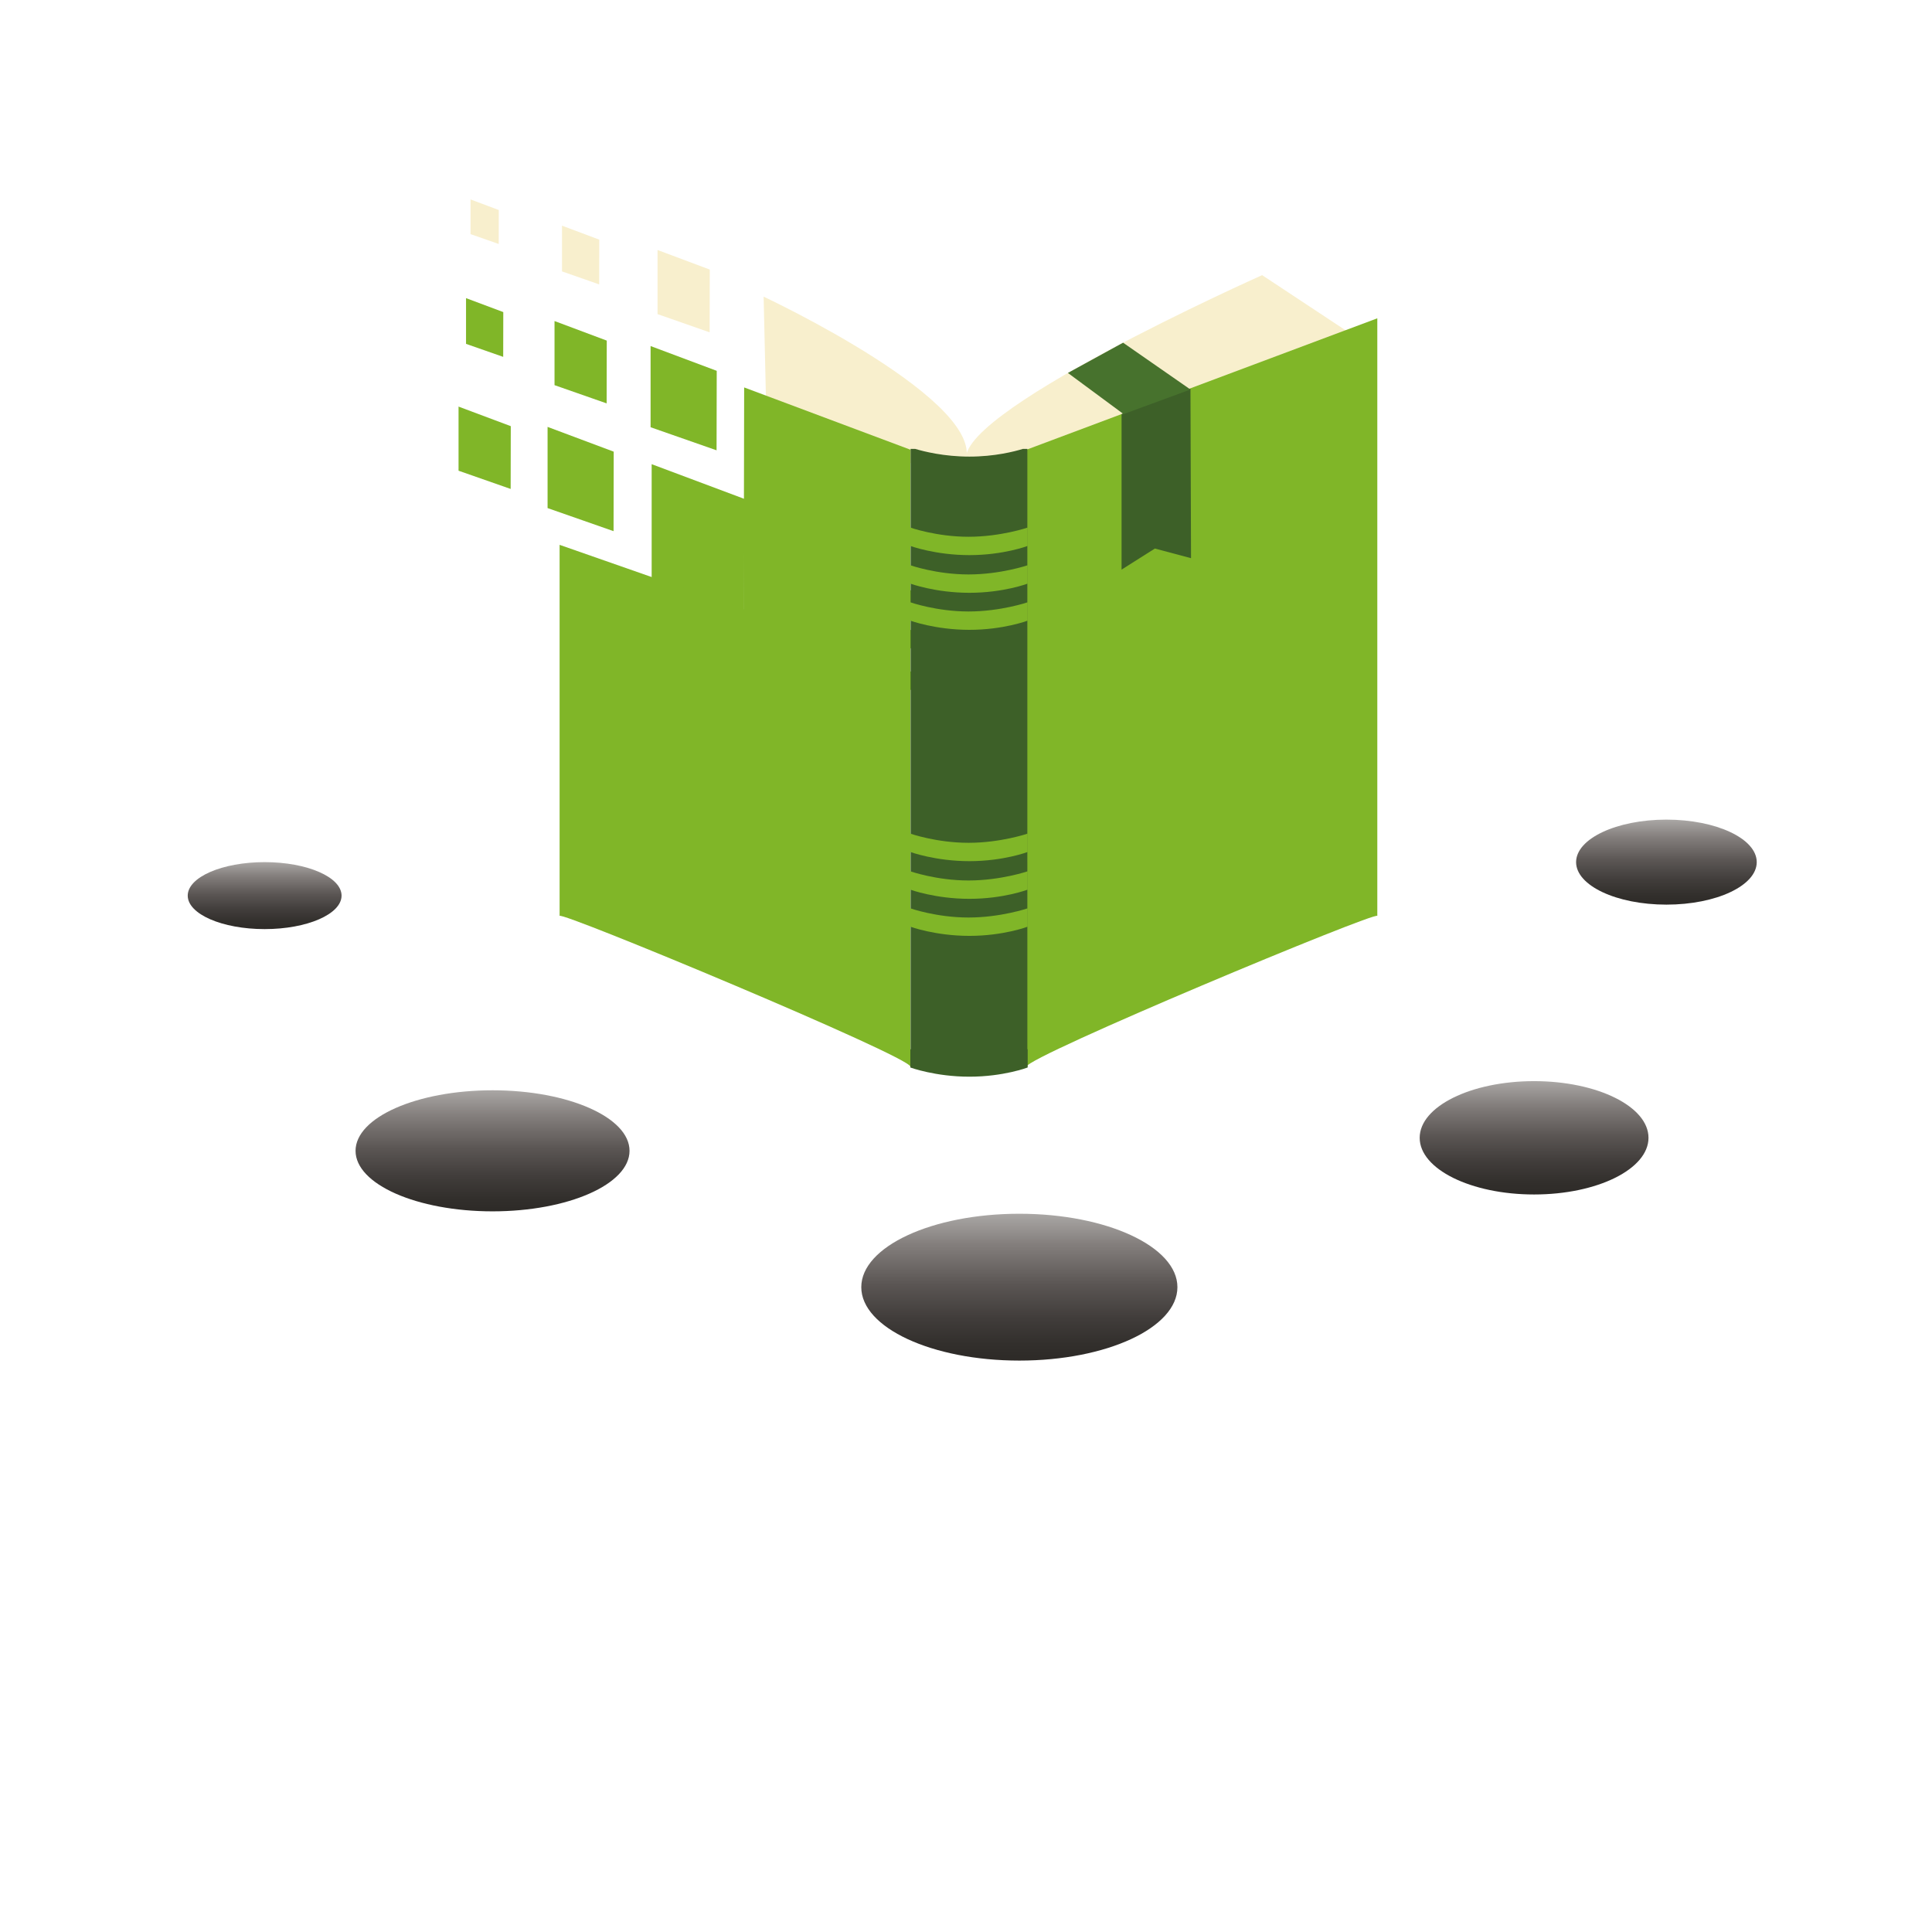 <?xml version="1.0" encoding="utf-8"?>
<!-- Generator: Adobe Illustrator 16.0.0, SVG Export Plug-In . SVG Version: 6.00 Build 0)  -->
<!DOCTYPE svg PUBLIC "-//W3C//DTD SVG 1.1//EN" "http://www.w3.org/Graphics/SVG/1.1/DTD/svg11.dtd">
<svg version="1.1" id="Calque_1" xmlns="http://www.w3.org/2000/svg" xmlns:xlink="http://www.w3.org/1999/xlink" x="0px" y="0px"
	 width="500px" height="500px" viewBox="0 0 500 500" enable-background="new 0 0 500 500" xml:space="preserve">
<polyline fill="#80B628" points="118.671,121.821 132.157,126.538 132.19,110.29 118.67,105.226 "/>
<polyline fill="#80B628" points="120.61,88.992 130.228,92.356 130.251,80.769 120.609,77.157 "/>
<polyline fill="#80B628" points="168.65,149.56 192.571,157.925 192.627,129.109 168.649,120.127 "/>
<polyline fill="#80B628" points="141.712,131.491 158.789,137.463 158.83,116.892 141.712,110.48 "/>
<polyline fill="#80B628" points="168.372,110.569 185.448,116.541 185.489,95.97 168.371,89.558 "/>
<polyline fill="#80B628" points="143.511,99.679 156.998,104.396 157.03,88.148 143.511,83.084 "/>
<polyline fill="#F8EFCD" points="121.774,60.591 129.069,63.143 129.086,54.354 121.773,51.614 "/>
<polyline fill="#F8EFCD" points="145.45,70.239 155.068,73.603 155.091,62.017 145.449,58.405 "/>
<polyline fill="#F8EFCD" points="170.171,81.294 183.657,86.011 183.69,69.764 170.17,64.699 "/>
<path fill="#D9B894" stroke="#12100B" stroke-miterlimit="10" d="M311.522,123.283"/>
<path fill="#D9B894" d="M301.192,114.444"/>
<path fill="#075775" stroke="#0F3A4C" stroke-width="0.5" stroke-miterlimit="10" d="M336.729,131.824"/>
<path fill="#F8EFCD" d="M349.555,86.353l-22.91-15.143c0,0-82.983,36.945-76.264,48.794c13.245,0,13.245,0,13.245,0"/>
<path fill="#F8EFCD" d="M198.212,102.374l-0.587-25.602c0,0,59.125,27.694,51.981,43.355c-13.245,0-13.245,0-13.245,0"/>
<path fill="#80B628" d="M265.673,116.377l90.774-34c0,0,0.001,156.086,0.001,154.667s-90.776,36.419-90.776,39"/>
<polygon fill="#3D6028" points="308.09,100.584 308.237,144.459 298.886,141.959 290.261,147.418 290.261,107.167 "/>
<polyline fill="#47722D" points="276.37,96.517 290.779,107.167 308.09,100.808 290.653,88.688 "/>
<linearGradient id="SVGID_1_" gradientUnits="userSpaceOnUse" x1="74.085" y1="223.072" x2="74.085" y2="205.738" gradientTransform="matrix(1 0 0 1 -5.595 17.379)">
	<stop  offset="0" style="stop-color:#2D2A27"/>
	<stop  offset="0.111" style="stop-color:#322F2C"/>
	<stop  offset="0.292" style="stop-color:#413D3B"/>
	<stop  offset="0.522" style="stop-color:#5B5654"/>
	<stop  offset="0.788" style="stop-color:#837E7C"/>
	<stop  offset="1" style="stop-color:#AAA7A5"/>
</linearGradient>
<ellipse fill="url(#SVGID_1_)" cx="68.49" cy="231.784" rx="19.906" ry="8.667"/>
<linearGradient id="SVGID_2_" gradientUnits="userSpaceOnUse" x1="133.065" y1="296.116" x2="133.065" y2="264.783" gradientTransform="matrix(1 0 0 1 -5.595 17.379)">
	<stop  offset="0" style="stop-color:#2D2A27"/>
	<stop  offset="0.111" style="stop-color:#322F2C"/>
	<stop  offset="0.292" style="stop-color:#413D3B"/>
	<stop  offset="0.522" style="stop-color:#5B5654"/>
	<stop  offset="0.788" style="stop-color:#837E7C"/>
	<stop  offset="1" style="stop-color:#AAA7A5"/>
</linearGradient>
<ellipse fill="url(#SVGID_2_)" cx="127.47" cy="297.829" rx="35.453" ry="15.666"/>
<linearGradient id="SVGID_3_" gradientUnits="userSpaceOnUse" x1="269.401" y1="334.739" x2="269.401" y2="296.739" gradientTransform="matrix(1 0 0 1 -5.595 17.379)">
	<stop  offset="0" style="stop-color:#2D2A27"/>
	<stop  offset="0.111" style="stop-color:#322F2C"/>
	<stop  offset="0.292" style="stop-color:#413D3B"/>
	<stop  offset="0.522" style="stop-color:#5B5654"/>
	<stop  offset="0.788" style="stop-color:#837E7C"/>
	<stop  offset="1" style="stop-color:#AAA7A5"/>
</linearGradient>
<ellipse fill="url(#SVGID_3_)" cx="263.807" cy="333.117" rx="40.907" ry="19.001"/>
<linearGradient id="SVGID_4_" gradientUnits="userSpaceOnUse" x1="402.616" y1="291.751" x2="402.616" y2="262.417" gradientTransform="matrix(1 0 0 1 -5.595 17.379)">
	<stop  offset="0" style="stop-color:#2D2A27"/>
	<stop  offset="0.111" style="stop-color:#322F2C"/>
	<stop  offset="0.292" style="stop-color:#413D3B"/>
	<stop  offset="0.522" style="stop-color:#5B5654"/>
	<stop  offset="0.788" style="stop-color:#837E7C"/>
	<stop  offset="1" style="stop-color:#AAA7A5"/>
</linearGradient>
<ellipse fill="url(#SVGID_4_)" cx="397.021" cy="294.463" rx="29.608" ry="14.667"/>
<linearGradient id="SVGID_5_" gradientUnits="userSpaceOnUse" x1="436.861" y1="216.738" x2="436.861" y2="194.737" gradientTransform="matrix(1 0 0 1 -5.595 17.379)">
	<stop  offset="0" style="stop-color:#2D2A27"/>
	<stop  offset="0.111" style="stop-color:#322F2C"/>
	<stop  offset="0.292" style="stop-color:#413D3B"/>
	<stop  offset="0.522" style="stop-color:#5B5654"/>
	<stop  offset="0.788" style="stop-color:#837E7C"/>
	<stop  offset="1" style="stop-color:#AAA7A5"/>
</linearGradient>
<ellipse fill="url(#SVGID_5_)" cx="431.267" cy="223.117" rx="23.375" ry="11"/>
<path fill="#80B628" d="M265.942,157.5c0,0-6.255,2.375-15.062,2.375c-8.808,0-15.281-2.375-15.281-2.375v-4.75
	c0,0,6.757,2.375,15.063,2.375c8.305,0,15.28-2.375,15.28-2.375V157.5z"/>
<path fill="#80B628" d="M265.942,167.75c0,0-6.255,2.375-15.062,2.375c-8.808,0-15.281-2.375-15.281-2.375V163
	c0,0,6.757,2.375,15.063,2.375c8.305,0,15.28-2.375,15.28-2.375V167.75z"/>
<path fill="#80B628" d="M265.942,178.5c0,0-6.255,2.375-15.062,2.375c-8.808,0-15.281-2.375-15.281-2.375v-4.75
	c0,0,6.757,2.375,15.063,2.375c8.305,0,15.28-2.375,15.28-2.375V178.5z"/>
<path fill="#3D6028" d="M265.942,276.272c0,0-6.255,2.375-15.062,2.375c-8.808,0-15.281-2.375-15.281-2.375v-4.75
	c0,0,6.757,2.375,15.063,2.375c8.305,0,15.28-2.375,15.28-2.375V276.272z"/>
<path fill="#80B628" d="M235.599,116.377l-43.012-16.11l-0.113,57.402l-47.649-16.664c0,44.113-0.001,96.866-0.001,96.039
	c0-1.419,90.776,36.419,90.776,39"/>
<path fill="#3D6028" stroke="#3D6028" stroke-miterlimit="10" d="M264.813,116.669c-2.179,0.669-7.339,2-13.933,2
	c-6.593,0-11.878-1.331-14.119-2h-0.601v158.999h29.219l-0.002-158.999H264.813z"/>
<path fill="#80B628" d="M265.942,220.492c0,0-6.255,2.375-15.062,2.375c-8.808,0-15.281-2.375-15.281-2.375v-4.75
	c0,0,6.757,2.375,15.063,2.375c8.305,0,15.28-2.375,15.28-2.375V220.492z"/>
<path fill="#80B628" d="M265.942,230.242c0,0-6.255,2.375-15.062,2.375c-8.808,0-15.281-2.375-15.281-2.375v-4.75
	c0,0,6.757,2.375,15.063,2.375c8.305,0,15.28-2.375,15.28-2.375V230.242z"/>
<path fill="#80B628" d="M265.942,239.827c0,0-6.255,2.375-15.062,2.375c-8.808,0-15.281-2.375-15.281-2.375v-4.75
	c0,0,6.757,2.375,15.063,2.375c8.305,0,15.28-2.375,15.28-2.375V239.827z"/>
<path fill="#80B628" d="M265.942,141.29c0,0-6.255,2.375-15.062,2.375c-8.808,0-15.281-2.375-15.281-2.375v-4.75
	c0,0,6.757,2.375,15.063,2.375c8.305,0,15.28-2.375,15.28-2.375V141.29z"/>
<path fill="#80B628" d="M265.942,151.04c0,0-6.255,2.375-15.062,2.375c-8.808,0-15.281-2.375-15.281-2.375v-4.75
	c0,0,6.757,2.375,15.063,2.375c8.305,0,15.28-2.375,15.28-2.375V151.04z"/>
<path fill="#80B628" d="M265.942,160.625c0,0-6.255,2.375-15.062,2.375c-8.808,0-15.281-2.375-15.281-2.375v-4.75
	c0,0,6.757,2.375,15.063,2.375c8.305,0,15.28-2.375,15.28-2.375V160.625z"/>
</svg>
